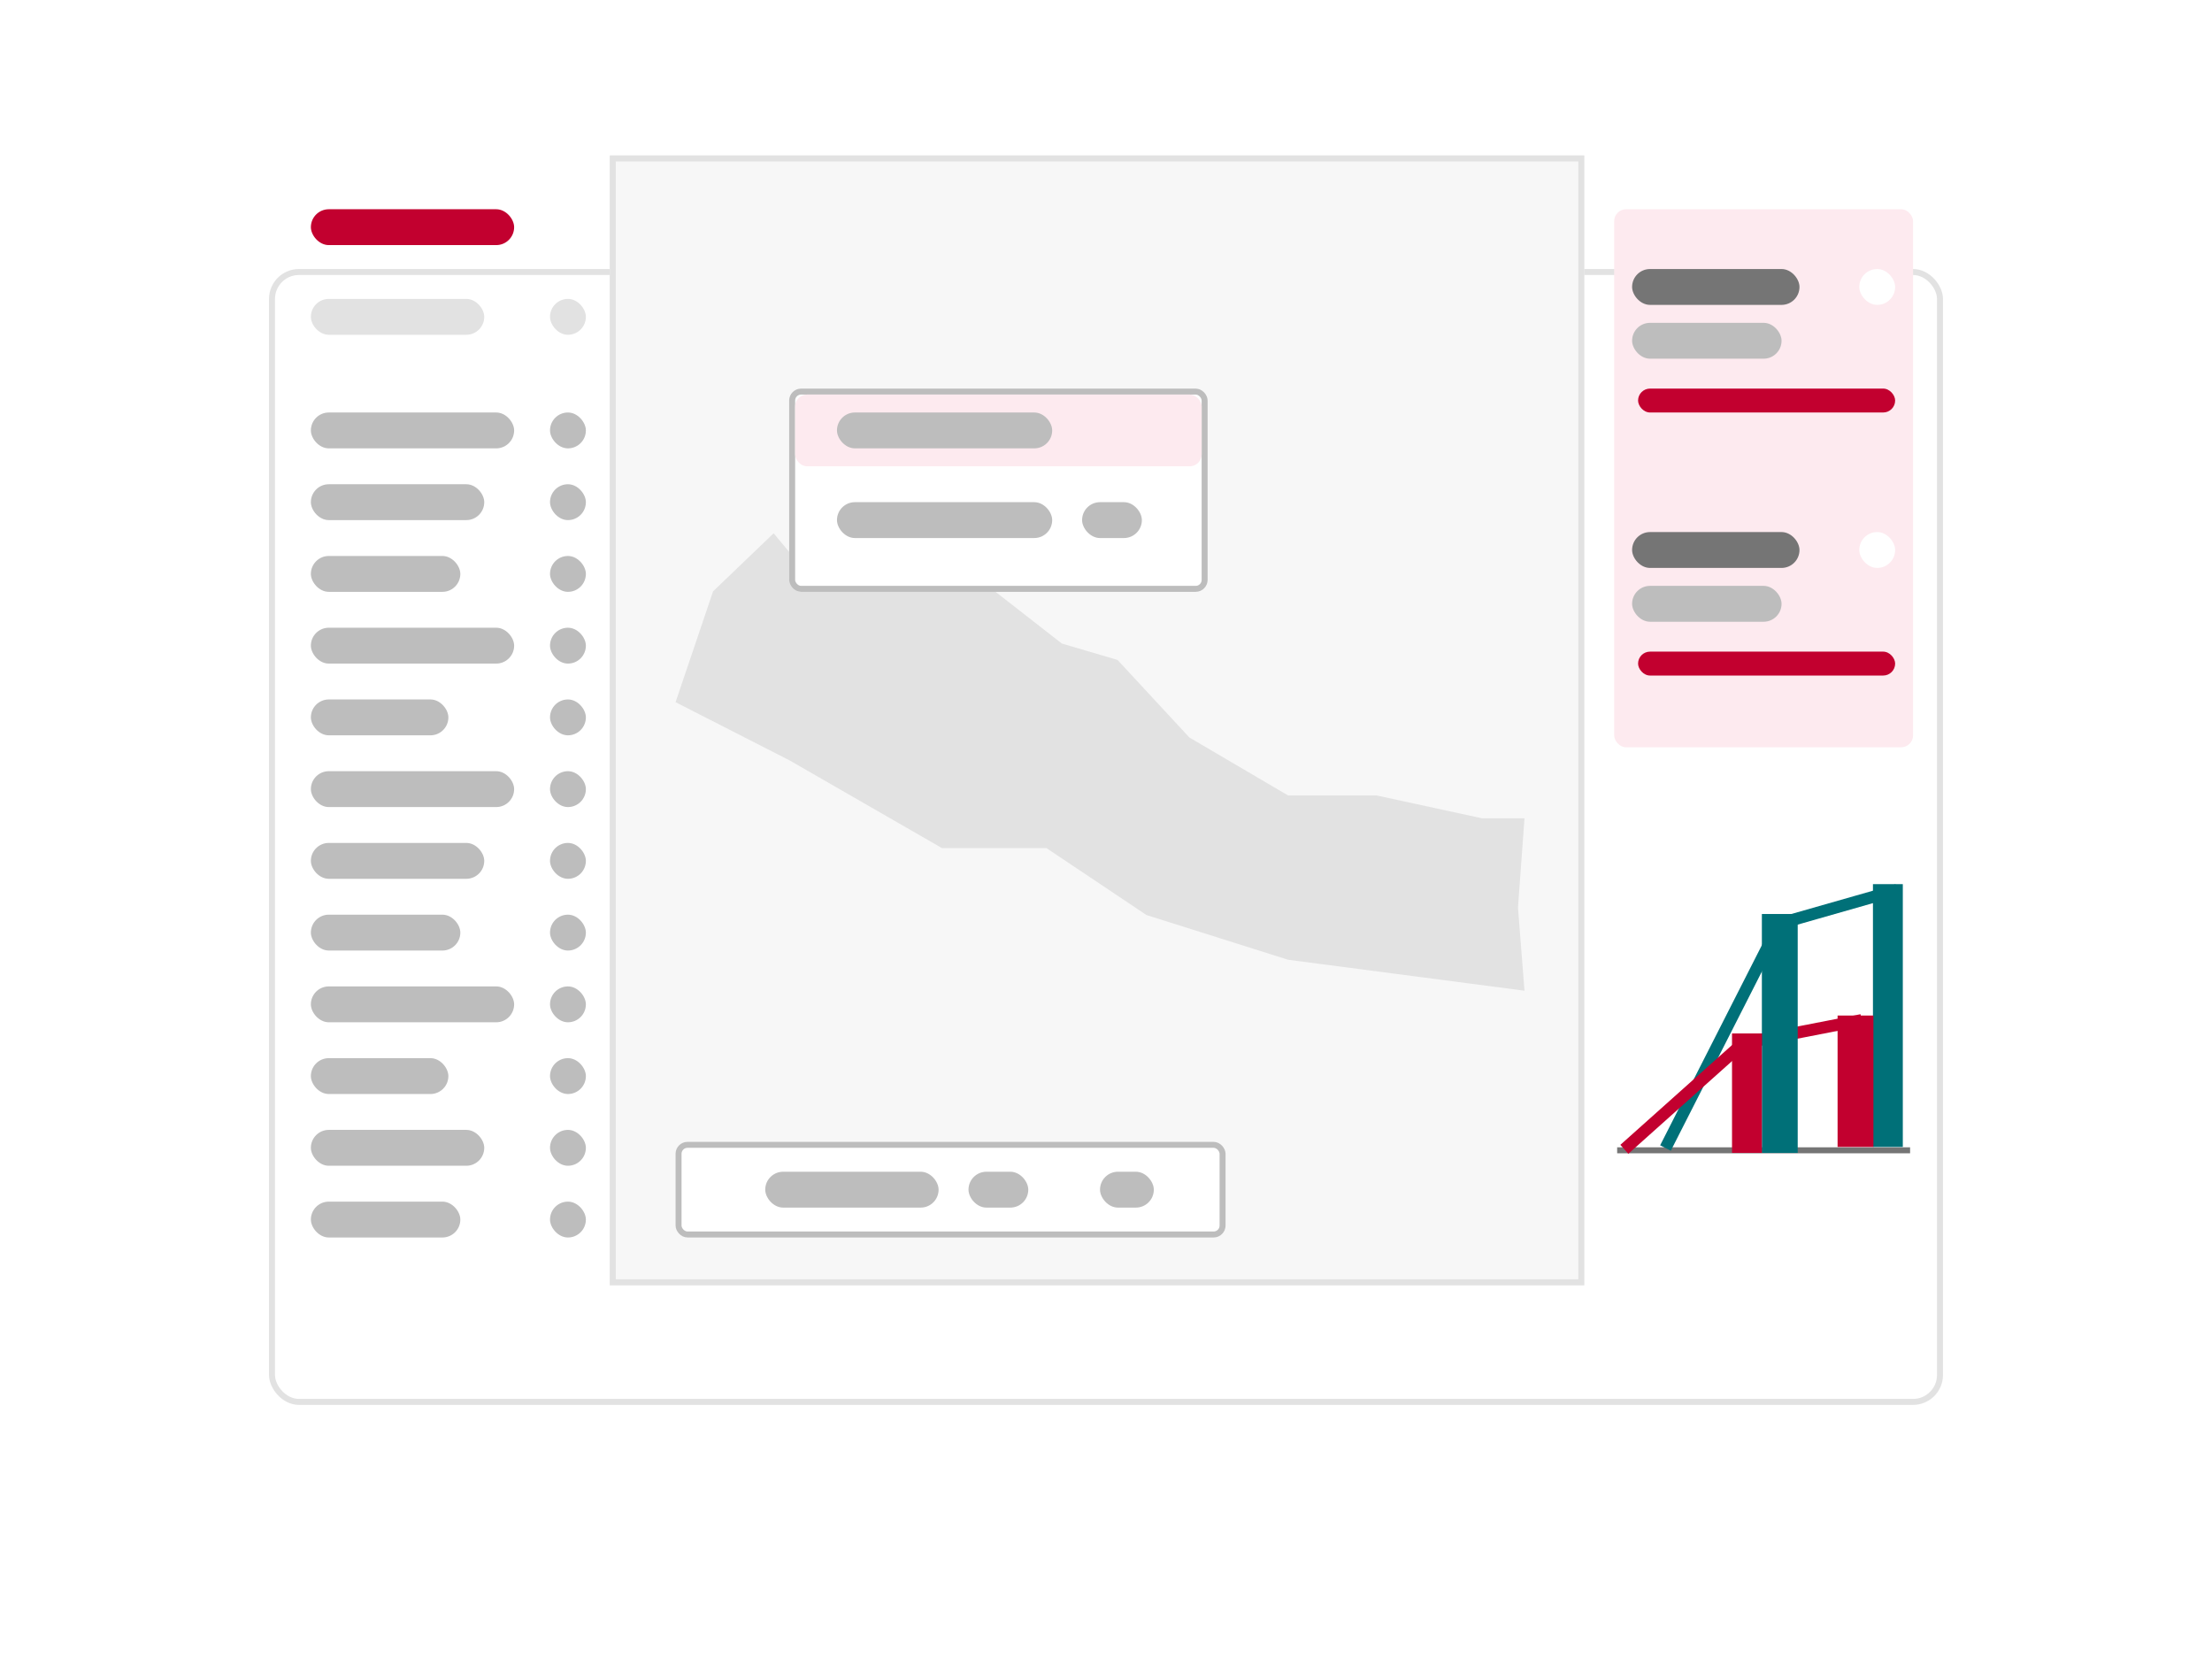 <svg xmlns="http://www.w3.org/2000/svg" xmlns:xlink="http://www.w3.org/1999/xlink" width="370" height="280" viewBox="0 0 370 280">
  <defs>
    <filter id="Rectangle_1900" x="0" y="0" width="370" height="280" filterUnits="userSpaceOnUse">
      <feOffset dy="20" input="SourceAlpha"/>
      <feGaussianBlur stdDeviation="15" result="blur"/>
      <feFlood flood-opacity="0.102"/>
      <feComposite operator="in" in2="blur"/>
      <feComposite in="SourceGraphic"/>
    </filter>
  </defs>
  <g id="Group_4058" data-name="Group 4058" transform="translate(-965 -1680)">
    <g transform="matrix(1, 0, 0, 1, 965, 1680)" filter="url(#Rectangle_1900)">
      <g id="Rectangle_1900-2" data-name="Rectangle 1900" transform="translate(45 25)" fill="#fff" stroke="#e2e2e2" stroke-width="1">
        <rect width="280" height="190" rx="5" stroke="none"/>
        <rect x="0.5" y="0.5" width="279" height="189" rx="4.5" fill="none"/>
      </g>
    </g>
    <g id="Group_4053" data-name="Group 4053" transform="translate(0 10)">
      <line id="Line_14" data-name="Line 14" x2="49" transform="translate(1235.5 1862.415)" fill="none" stroke="#757575" stroke-width="1"/>
      <path id="Path_1" data-name="Path 1" d="M2651.732,3555.93l-19.67,5.615-19.082,37.544" transform="translate(-1369.396 -1737.055)" fill="none" stroke="#007078" stroke-width="2"/>
      <path id="Path_2" data-name="Path 2" d="M2618.453,3675.85l-19.83,3.866-19.865,17.75" transform="translate(-1342.056 -1835.217)" fill="none" stroke="#c2002f" stroke-width="2"/>
      <g id="Group_3960" data-name="Group 3960" transform="translate(1246.713 1817.893)">
        <rect id="Rectangle_1906" data-name="Rectangle 1906" width="4.995" height="43.958" transform="translate(31.574 0)" fill="#007078"/>
        <rect id="Rectangle_1907" data-name="Rectangle 1907" width="5.994" height="21.979" transform="translate(25.659 21.979)" fill="#c2002f"/>
        <rect id="Rectangle_1914" data-name="Rectangle 1914" width="5.994" height="39.962" transform="translate(12.995 4.995)" fill="#007078"/>
        <rect id="Rectangle_1915" data-name="Rectangle 1915" width="4.995" height="19.981" transform="translate(8 24.976)" fill="#c2002f"/>
      </g>
    </g>
    <g id="Rectangle_1987" data-name="Rectangle 1987" transform="translate(1067 1706)" fill="#f7f7f7" stroke="#e2e2e2" stroke-width="1">
      <rect width="163" height="189" stroke="none"/>
      <rect x="0.5" y="0.5" width="162" height="188" fill="none"/>
    </g>
    <g id="Group_4052" data-name="Group 4052">
      <rect id="Rectangle_1899" data-name="Rectangle 1899" width="34" height="6" rx="3" transform="translate(1017 1715)" fill="#c2002f"/>
      <rect id="Rectangle_1916" data-name="Rectangle 1916" width="34" height="6" rx="3" transform="translate(1017 1749)" fill="#bdbdbd"/>
      <rect id="Rectangle_1965" data-name="Rectangle 1965" width="34" height="6" rx="3" transform="translate(1017 1809)" fill="#bdbdbd"/>
      <rect id="Rectangle_1916-2" data-name="Rectangle 1916" width="29" height="6" rx="3" transform="translate(1017 1761)" fill="#bdbdbd"/>
      <rect id="Rectangle_1966" data-name="Rectangle 1966" width="29" height="6" rx="3" transform="translate(1017 1821)" fill="#bdbdbd"/>
      <rect id="Rectangle_1976" data-name="Rectangle 1976" width="29" height="6" rx="3" transform="translate(1017 1869)" fill="#bdbdbd"/>
      <rect id="Rectangle_1916-3" data-name="Rectangle 1916" width="25" height="6" rx="3" transform="translate(1017 1773)" fill="#bdbdbd"/>
      <rect id="Rectangle_1967" data-name="Rectangle 1967" width="25" height="6" rx="3" transform="translate(1017 1833)" fill="#bdbdbd"/>
      <rect id="Rectangle_1977" data-name="Rectangle 1977" width="25" height="6" rx="3" transform="translate(1017 1881)" fill="#bdbdbd"/>
      <rect id="Rectangle_1916-4" data-name="Rectangle 1916" width="34" height="6" rx="3" transform="translate(1017 1785)" fill="#bdbdbd"/>
      <rect id="Rectangle_1968" data-name="Rectangle 1968" width="34" height="6" rx="3" transform="translate(1017 1845)" fill="#bdbdbd"/>
      <rect id="Rectangle_1916-5" data-name="Rectangle 1916" width="23" height="6" rx="3" transform="translate(1017 1797)" fill="#bdbdbd"/>
      <rect id="Rectangle_1973" data-name="Rectangle 1973" width="23" height="6" rx="3" transform="translate(1017 1857)" fill="#bdbdbd"/>
      <g id="Group_4050" data-name="Group 4050" transform="translate(1017.286 1730)">
        <rect id="Rectangle_1903" data-name="Rectangle 1903" width="29" height="6" rx="3" transform="translate(-0.286)" fill="#e2e2e2"/>
      </g>
      <g id="Group_4051" data-name="Group 4051" transform="translate(1057 1730)">
        <rect id="Rectangle_1903-2" data-name="Rectangle 1903" width="6" height="6" rx="3" fill="#e2e2e2"/>
      </g>
      <rect id="Rectangle_1903-3" data-name="Rectangle 1903" width="6" height="6" rx="3" transform="translate(1057 1749)" fill="#bdbdbd"/>
      <rect id="Rectangle_1969" data-name="Rectangle 1969" width="6" height="6" rx="3" transform="translate(1057 1809)" fill="#bdbdbd"/>
      <rect id="Rectangle_1962" data-name="Rectangle 1962" width="6" height="6" rx="3" transform="translate(1057 1773)" fill="#bdbdbd"/>
      <rect id="Rectangle_1970" data-name="Rectangle 1970" width="6" height="6" rx="3" transform="translate(1057 1833)" fill="#bdbdbd"/>
      <rect id="Rectangle_1980" data-name="Rectangle 1980" width="6" height="6" rx="3" transform="translate(1057 1881)" fill="#bdbdbd"/>
      <rect id="Rectangle_1964" data-name="Rectangle 1964" width="6" height="6" rx="3" transform="translate(1057 1797)" fill="#bdbdbd"/>
      <rect id="Rectangle_1974" data-name="Rectangle 1974" width="6" height="6" rx="3" transform="translate(1057 1857)" fill="#bdbdbd"/>
      <rect id="Rectangle_1960" data-name="Rectangle 1960" width="6" height="6" rx="3" transform="translate(1057 1761)" fill="#bdbdbd"/>
      <rect id="Rectangle_1971" data-name="Rectangle 1971" width="6" height="6" rx="3" transform="translate(1057 1821)" fill="#bdbdbd"/>
      <rect id="Rectangle_1981" data-name="Rectangle 1981" width="6" height="6" rx="3" transform="translate(1057 1869)" fill="#bdbdbd"/>
      <rect id="Rectangle_1961" data-name="Rectangle 1961" width="6" height="6" rx="3" transform="translate(1057 1785)" fill="#bdbdbd"/>
      <rect id="Rectangle_1972" data-name="Rectangle 1972" width="6" height="6" rx="3" transform="translate(1057 1845)" fill="#bdbdbd"/>
    </g>
    <rect id="Rectangle_1982" data-name="Rectangle 1982" width="50" height="90" rx="2" transform="translate(1235 1715)" fill="#fdeaef"/>
    <rect id="Rectangle_1895" data-name="Rectangle 1895" width="28" height="6" rx="3" transform="translate(1238 1725)" fill="#757575"/>
    <rect id="Rectangle_1983" data-name="Rectangle 1983" width="28" height="6" rx="3" transform="translate(1238 1769)" fill="#757575"/>
    <rect id="Rectangle_1896" data-name="Rectangle 1896" width="25" height="6" rx="3" transform="translate(1238 1734)" fill="#bdbdbd"/>
    <rect id="Rectangle_1984" data-name="Rectangle 1984" width="25" height="6" rx="3" transform="translate(1238 1778)" fill="#bdbdbd"/>
    <rect id="Rectangle_1898" data-name="Rectangle 1898" width="43" height="4" rx="2" transform="translate(1239 1745)" fill="#c2002f"/>
    <rect id="Rectangle_1985" data-name="Rectangle 1985" width="43" height="4" rx="2" transform="translate(1239 1789)" fill="#c2002f"/>
    <g id="Group_4054" data-name="Group 4054" transform="translate(1276 1725)">
      <rect id="Rectangle_1903-4" data-name="Rectangle 1903" width="6" height="6" rx="3" fill="#fff"/>
    </g>
    <g id="Group_4055" data-name="Group 4055" transform="translate(1276 1769)">
      <rect id="Rectangle_1903-5" data-name="Rectangle 1903" width="6" height="6" rx="3" fill="#fff"/>
    </g>
    <path id="Path_3869" data-name="Path 3869" d="M7823.953,17598.883l4.5,5.4a1.96,1.96,0,0,0,2.076-1.975c0-2.029,3.174-8.137,3.174-8.137l10.688,1.492,27.766,21.664,9.319,2.744,12.019,12.973,16.507,9.693h14.8l17.63,3.818h7.113l-1.088,14.943,1.088,13.9-39.539-5.176-23.688-7.48-16.734-11.2h-17.478l-25.5-14.676-19.061-9.73,6.273-18.539Z" transform="translate(-6729.545 -15829.679)" fill="#e2e2e2"/>
    <g id="Group_4056" data-name="Group 4056" transform="translate(993.779 1763)">
      <g id="Rectangle_1901" data-name="Rectangle 1901" transform="translate(103.221 -18)" fill="#fff" stroke="#bdbdbd" stroke-width="1">
        <rect width="70" height="34" rx="2" stroke="none"/>
        <rect x="0.5" y="0.5" width="69" height="33" rx="1.5" fill="none"/>
      </g>
      <g id="Group_3957" data-name="Group 3957" transform="translate(111.692 1)">
        <rect id="Rectangle_1903-6" data-name="Rectangle 1903" width="36" height="6" rx="3" transform="translate(-0.472)" fill="#bdbdbd"/>
      </g>
      <g id="Group_3959" data-name="Group 3959" transform="translate(151.961 1)">
        <rect id="Rectangle_1903-7" data-name="Rectangle 1903" width="10" height="6" rx="3" transform="translate(0.26)" fill="#bdbdbd"/>
      </g>
      <rect id="Rectangle_1986" data-name="Rectangle 1986" width="68" height="12" rx="2" transform="translate(104.221 -17)" fill="#fdeaef"/>
      <g id="Group_4057" data-name="Group 4057" transform="translate(111.692 -14)">
        <rect id="Rectangle_1903-8" data-name="Rectangle 1903" width="36" height="6" rx="3" transform="translate(-0.472)" fill="#bdbdbd"/>
      </g>
    </g>
    <g id="Group_3964" data-name="Group 3964" transform="translate(974.779 1871)">
      <g id="Rectangle_1901-2" data-name="Rectangle 1901" transform="translate(103.221)" fill="#fff" stroke="#bdbdbd" stroke-width="1">
        <rect width="92" height="16" rx="2" stroke="none"/>
        <rect x="0.5" y="0.5" width="91" height="15" rx="1.5" fill="none"/>
      </g>
      <g id="Group_3957-2" data-name="Group 3957" transform="translate(118.578 5)">
        <rect id="Rectangle_1903-9" data-name="Rectangle 1903" width="29" height="6" rx="3" transform="translate(-0.358)" fill="#bdbdbd"/>
      </g>
      <g id="Group_3958" data-name="Group 3958" transform="translate(173.832 5)">
        <rect id="Rectangle_1903-10" data-name="Rectangle 1903" width="9" height="6" rx="3" transform="translate(0.388)" fill="#bdbdbd"/>
      </g>
      <g id="Group_3959-2" data-name="Group 3959" transform="translate(151.961 5)">
        <rect id="Rectangle_1903-11" data-name="Rectangle 1903" width="10" height="6" rx="3" transform="translate(0.26)" fill="#bdbdbd"/>
      </g>
    </g>
  </g>
</svg>
